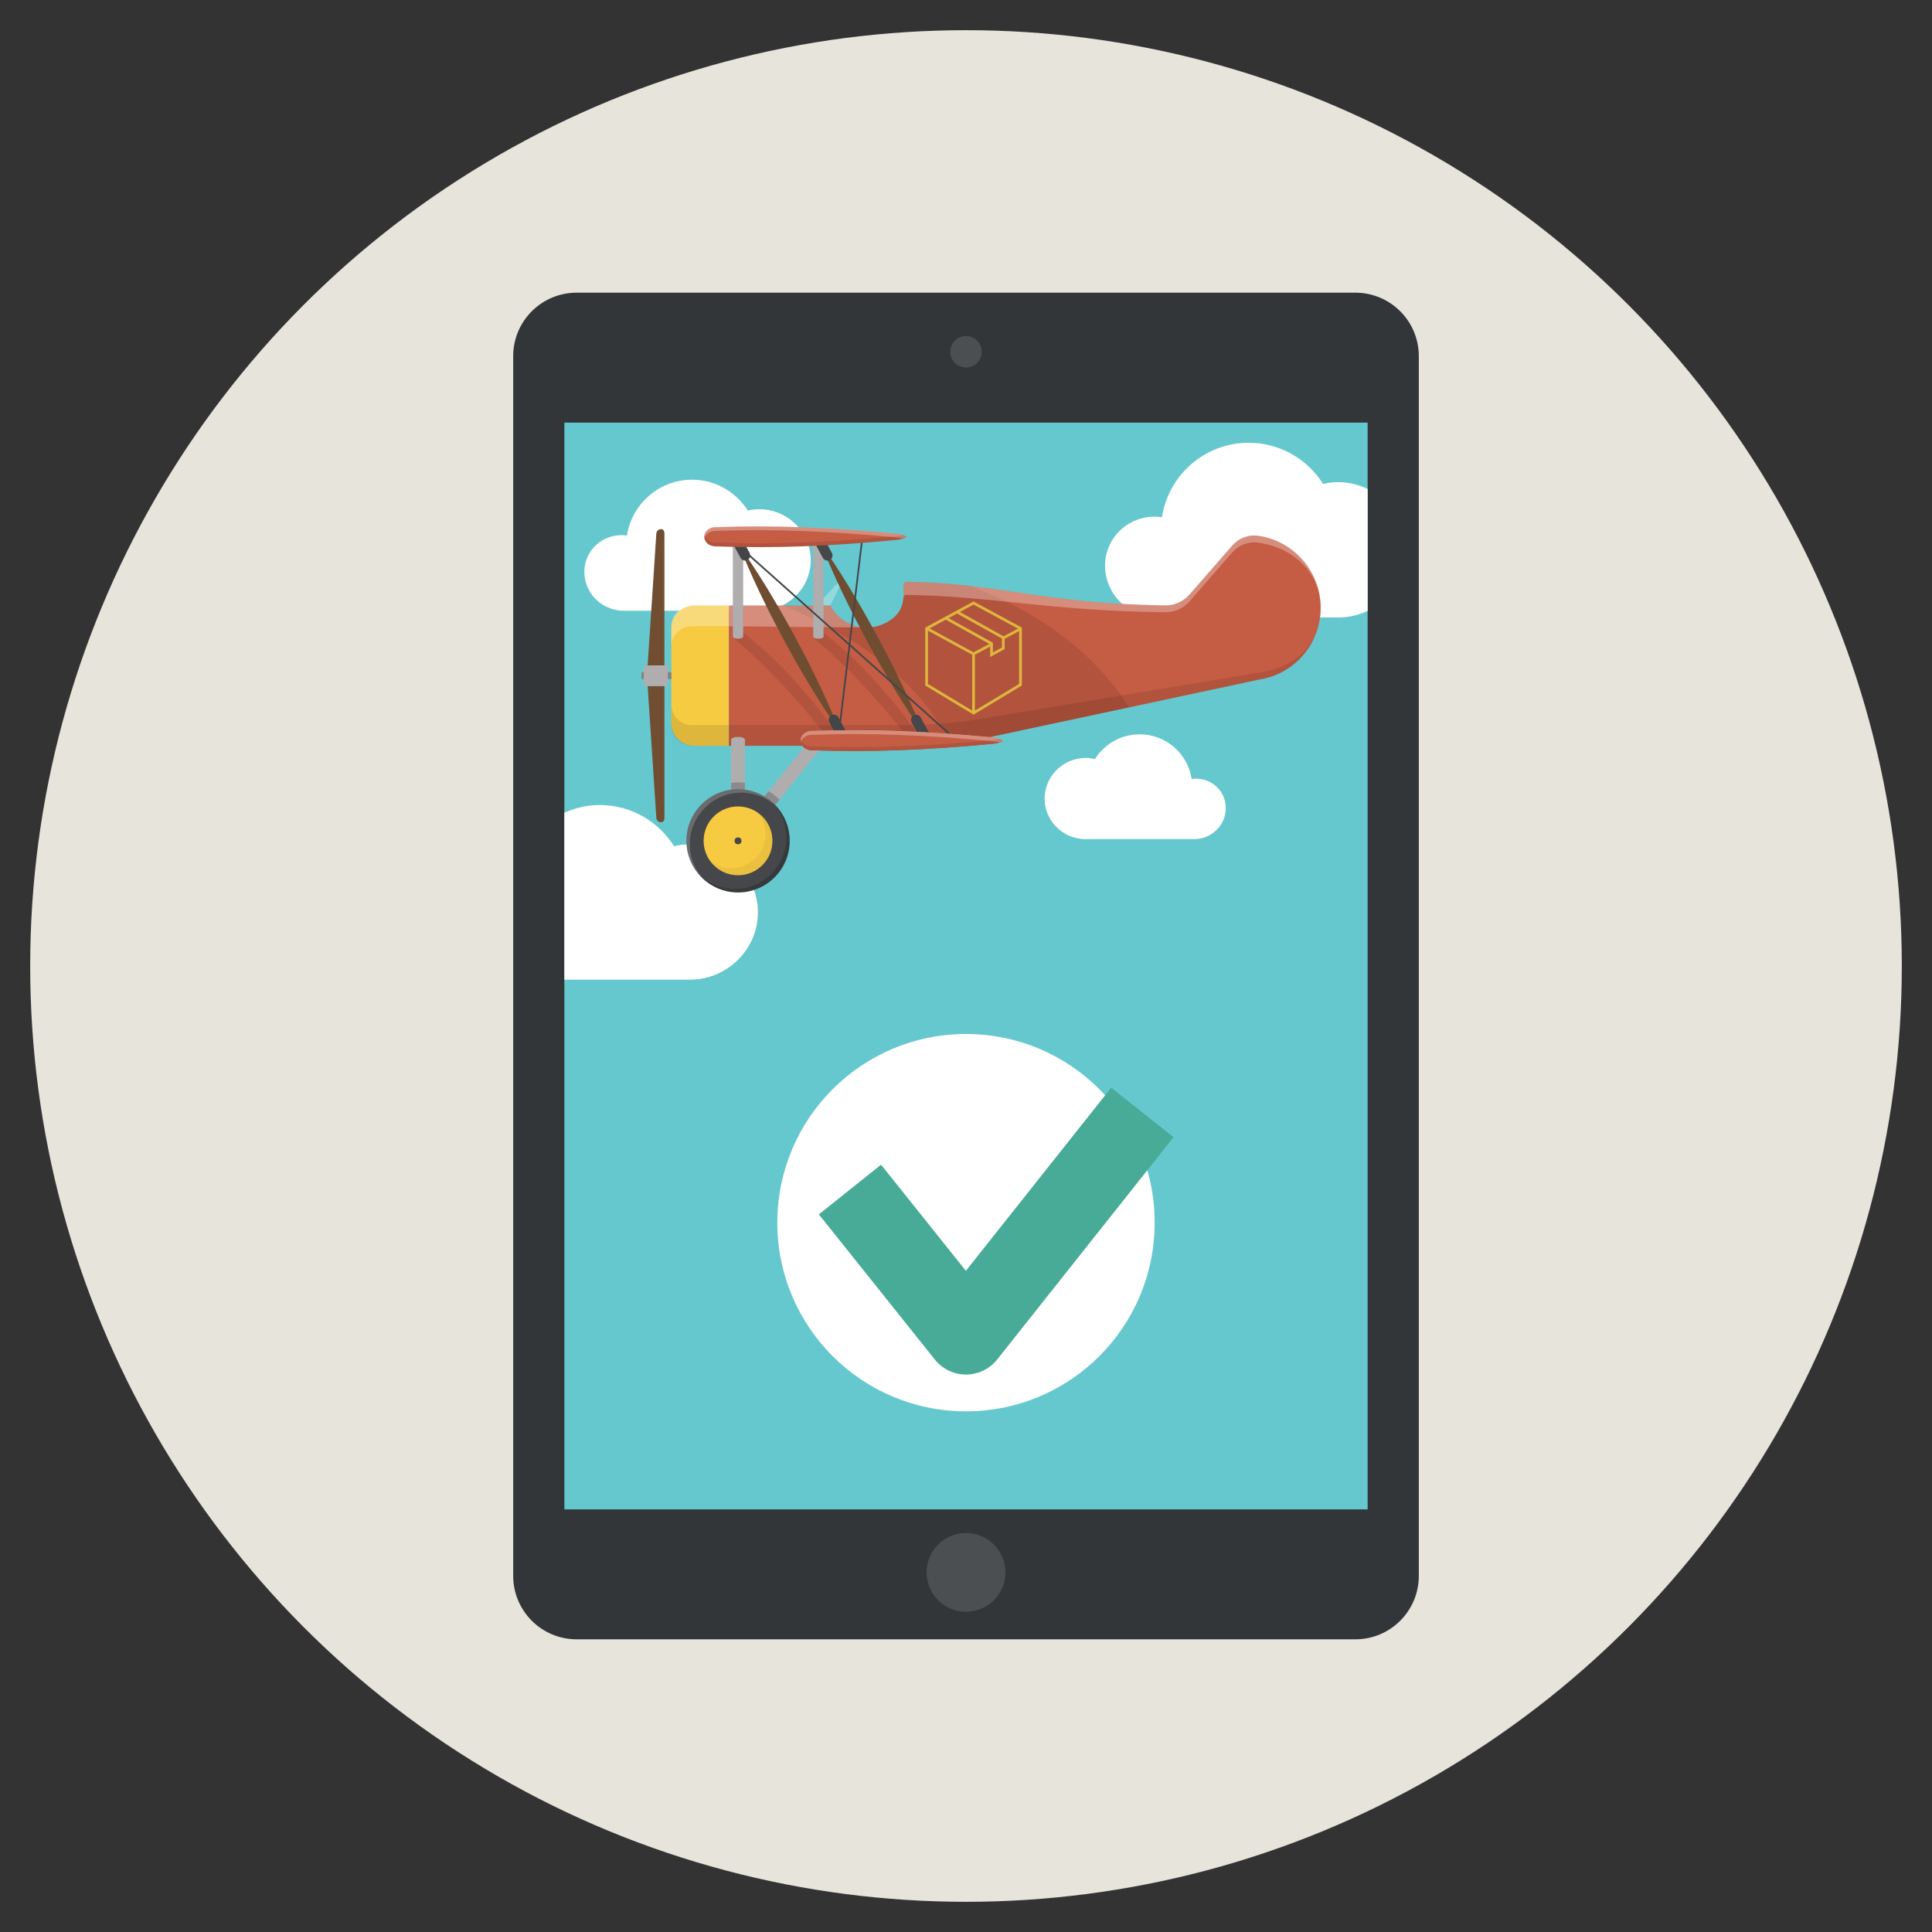 <?xml version="1.0" ?><!DOCTYPE svg  PUBLIC '-//W3C//DTD SVG 1.1//EN'  'http://www.w3.org/Graphics/SVG/1.1/DTD/svg11.dtd'><svg enable-background="new 0 0 128 128" id="Слой_1" version="1.1" viewBox="0 0 128 128" xml:space="preserve" xmlns="http://www.w3.org/2000/svg" xmlns:xlink="http://www.w3.org/1999/xlink"><rect x="0" y="0" width="128" height="128" fill="#333333" stroke="none"/><g><circle cx="64" cy="64" fill="#E7E4DC" r="62"/><path d="M89.796,108.609H38.204c-2.322,0-4.204-1.882-4.204-4.204v-80.81c0-2.322,1.882-4.204,4.204-4.204h51.592   c2.322,0,4.204,1.882,4.204,4.204v80.809C94.001,106.727,92.118,108.609,89.796,108.609z" fill="#333638"/><rect fill="#65C8CE" height="72.001" width="53.218" x="37.391" y="27.999"/><path d="M90.609,32.394c-0.594-0.28-1.251-0.451-1.953-0.451c-0.343,0-0.677,0.046-0.998,0.119   c-0.002,0-0.003,0-0.004-0.002c-1.031-1.637-2.849-2.725-4.926-2.725c-2.911,0-5.316,2.14-5.747,4.93   c0,0.002-0.002,0.004-0.005,0.003c-0.154-0.022-0.311-0.037-0.472-0.037c-1.931,0-3.473,1.61-3.274,3.588   c0.178,1.765,1.703,3.089,3.478,3.089h4.135h5h2.844c0.688,0,1.337-0.162,1.923-0.436V32.394z" fill="#FFFFFF"/><path d="M45.656,55.943c-0.343,0-0.677,0.046-0.998,0.119c-0.002,0-0.003,0-0.004-0.002   c-1.031-1.637-2.849-2.725-4.926-2.725c-0.835,0-1.619,0.193-2.337,0.51v11.064h0.451h5h2.844c2.598,0,4.703-2.187,4.514-4.779   C50.03,57.772,48.06,55.943,45.656,55.943z" fill="#FFFFFF"/><path d="M71.946,50.215c0.206,0,0.406,0.028,0.599,0.071c0.001,0,0.002,0,0.003-0.001   c0.618-0.982,1.709-1.635,2.955-1.635c1.747,0,3.19,1.284,3.448,2.958c0,0.001,0.001,0.002,0.003,0.002   c0.093-0.013,0.187-0.022,0.283-0.022c1.159,0,2.084,0.966,1.964,2.153c-0.107,1.059-1.022,1.853-2.087,1.853h-2.481h-3h-1.707   c-1.559,0-2.822-1.312-2.709-2.867C69.322,51.312,70.504,50.215,71.946,50.215z" fill="#FFFFFF"/><path d="M50.295,33.738c-0.258,0-0.507,0.035-0.749,0.089c-0.001,0-0.003,0-0.003-0.001   c-0.773-1.227-2.137-2.044-3.694-2.044c-2.183,0-3.987,1.605-4.31,3.698c0,0.002-0.002,0.003-0.003,0.003   c-0.116-0.017-0.233-0.028-0.354-0.028c-1.448,0-2.605,1.207-2.455,2.691c0.134,1.324,1.278,2.317,2.608,2.317h3.101h3.75h2.133   c1.949,0,3.527-1.64,3.386-3.584C53.575,35.11,52.098,33.738,50.295,33.738z" fill="#FFFFFF"/><circle cx="64" cy="104.175" fill="#4B4F51" r="2.609"/><circle cx="64" cy="23.304" fill="#4B4F51" r="1.043"/><path d="M55.475,38.649l-1.368,1.472h0.909l0.68-1.412C55.706,38.58,55.531,38.533,55.475,38.649z" fill="#FFFFFF" opacity="0.3"/><path d="M44.476,41.622v6.289c0,0.828,0.672,1.5,1.5,1.5h2.318v-9.289h-2.318   C45.147,40.122,44.476,40.793,44.476,41.622z" fill="#F6CA41"/><path d="M44.476,46.675v1.368c0,0.755,0.612,1.368,1.368,1.368h2.451v-1.368h-2.451   C45.088,48.043,44.476,47.431,44.476,46.675z" fill="#010203" opacity="0.1"/><path d="M44.476,41.489v1.368c0-0.755,0.612-1.368,1.368-1.368h2.451v-1.368h-2.451   C45.088,40.122,44.476,40.734,44.476,41.489z" fill="#FFFFFF" opacity="0.3"/><path d="M83.311,35.494c-0.63-0.082-1.258,0.181-1.676,0.66l-2.819,3.23c-0.437,0.501-1.082,0.769-1.746,0.727   c-7.946-0.13-10.786-1.441-16.92-1.567l-0.045-0.003c-0.131-0.008-0.243,0.096-0.243,0.227l-0.009,0.761   c-0.006,0.495-0.199,0.976-0.561,1.313c-0.488,0.454-1.142,0.732-1.861,0.732c-1.047,0-1.956-0.589-2.416-1.453h-6.722v9.289h11.72   c1.493,0,2.984-0.113,4.459-0.339l18.95-4.047c2.011-0.308,3.61-1.85,3.99-3.849l0.002-0.011   C87.939,38.38,85.976,35.839,83.311,35.494z" fill="#C55C44"/><path d="M64.5,39.847l-3.201,1.735v3.834l3.201,1.93l3.202-1.93v-3.834L64.5,39.847z M67.442,41.649l-0.952,0.508   l-2.896-1.612l0.906-0.491L67.442,41.649z M62.846,40.95l0.558-0.302l2.974,1.655v0.594l-0.595,0.326v-0.638L62.846,40.95z    M64.5,43.219l-2.914-1.585l1.07-0.58l2.888,1.608L64.5,43.219z M61.481,41.783l2.928,1.593v3.703l-2.928-1.765V41.783z    M64.591,47.079v-3.702l1.009-0.539v0.692l0.96-0.525v-0.68l0.959-0.512v3.499L64.591,47.079z" fill="#F6CA41"/><path d="M49.071,41.778c-0.13-0.137-0.626,0.335-0.496,0.471c2.047,1.693,4.088,3.883,6.126,6.446   c0.13,0.137,0.347,0.142,0.483,0.012s0.142-0.347,0.012-0.483C53.343,45.719,51.323,43.528,49.071,41.778z" fill="#010203" opacity="0.1"/><path d="M54.396,41.793c-0.13-0.137-0.626,0.335-0.496,0.471c2.047,1.693,4.088,3.883,6.126,6.446   c0.13,0.137,0.347,0.142,0.483,0.012c0.137-0.13,0.142-0.347,0.012-0.483C58.668,45.735,56.648,43.544,54.396,41.793z" fill="#010203" opacity="0.1"/><path d="M64.345,38.833c-1.095-0.126-2.245-0.225-3.538-0.27c-0.222-0.007-0.445-0.014-0.657-0.019   l-0.045-0.003c-0.131-0.008-0.243,0.096-0.243,0.228l-0.009,0.761c-0.006,0.495-0.199,0.976-0.561,1.313   c-0.181,0.169-0.392,0.303-0.614,0.418c-0.376,0.194-0.796,0.314-1.248,0.314c-1.047,0-1.956-0.589-2.416-1.453h-3.138   c5.406,2.215,9.126,5.252,11.117,9.134c0,0,0,0,0,0c0.494-0.05,0.987-0.108,1.478-0.183l10.333-2.207   C72.673,43.493,69.275,40.771,64.345,38.833z" fill="#010203" opacity="0.1"/><path d="M83.423,44.568l-18.95,3.136c-1.476,0.226-2.966,0.339-4.459,0.339h-11.72v1.368h11.72   c1.493,0,2.984-0.113,4.459-0.339l18.95-4.047c2.011-0.308,3.61-1.85,3.99-3.849C87.033,43.174,85.435,44.261,83.423,44.568z" fill="#010203" opacity="0.1"/><path d="M55.016,40.122h-6.722v1.368c0,0,8.09,0.085,9.137,0.085   C56.384,41.575,55.475,40.986,55.016,40.122z" fill="#FFFFFF" opacity="0.3"/><path d="M83.311,35.494c-0.63-0.082-1.258,0.181-1.676,0.66l-2.819,3.23   c-0.437,0.501-1.082,0.769-1.746,0.727c-7.946-0.13-10.786-1.441-16.92-1.567l-0.045-0.003c-0.131-0.008-0.243,0.096-0.243,0.227   l-0.009,0.761l0.009,0.151c0-0.132,0.04-0.28,0.171-0.272c6.134,0.126,9.091,1.028,17.036,1.158   c0.663,0.043,1.309-0.226,1.746-0.727l2.819-3.23c0.418-0.479,1.046-0.741,1.676-0.66c2.331,0.301,4.124,1.934,4.187,4.2   C87.444,37.788,85.648,35.796,83.311,35.494z" fill="#FFFFFF" opacity="0.3"/><path d="M48.896,35.449c-0.189,0-0.342,0.153-0.342,0.342v6.382c0,0.189,0.684,0.189,0.684,0v-6.382   C49.238,35.602,49.085,35.449,48.896,35.449z" fill="#AFADAD"/><path d="M48.44,49.013v6.838c0,0.252,0.204,0.456,0.456,0.456s0.456-0.204,0.456-0.456v-6.838   C49.352,48.761,48.44,48.761,48.44,49.013z" fill="#AFADAD"/><path d="M53.89,48.727l-5.496,6.838c-0.158,0.196-0.127,0.483,0.07,0.641c0.084,0.068,0.185,0.101,0.285,0.101   c0.133,0,0.266-0.058,0.355-0.17l5.496-6.838c0.158-0.196,0.127-0.483-0.07-0.641C54.335,48.5,54.048,48.531,53.89,48.727z" fill="#AFADAD"/><path d="M54.221,35.449c-0.189,0-0.342,0.153-0.342,0.342v6.382c0,0.189,0.684,0.189,0.684,0v-6.382   C54.563,35.602,54.41,35.449,54.221,35.449z" fill="#AFADAD"/><path d="M53.812,44.392c-0.357-0.727-0.763-1.488-1.167-2.251c-0.418-0.755-0.833-1.512-1.246-2.208   c-0.408-0.699-0.803-1.344-1.154-1.89c-0.695-1.096-1.217-1.795-1.217-1.795s0.3,0.819,0.838,2c0.266,0.592,0.59,1.276,0.952,2   c0.357,0.727,0.764,1.488,1.168,2.251c0.418,0.755,0.834,1.512,1.247,2.208c0.409,0.699,0.803,1.344,1.154,1.89   c0.695,1.096,1.216,1.796,1.216,1.796s-0.301-0.819-0.839-2C54.498,45.8,54.174,45.117,53.812,44.392z" fill="#6E4D31"/><path d="M59.309,44.441c-0.364-0.74-0.777-1.516-1.188-2.294c-0.425-0.77-0.847-1.541-1.267-2.251   c-0.415-0.713-0.816-1.37-1.172-1.927c-0.705-1.118-1.234-1.831-1.234-1.831s0.307,0.833,0.855,2.036   c0.271,0.603,0.601,1.299,0.97,2.037c0.364,0.74,0.777,1.516,1.189,2.293c0.425,0.77,0.848,1.54,1.268,2.25   c0.415,0.712,0.816,1.37,1.172,1.927c0.705,1.118,1.233,1.832,1.233,1.832s-0.308-0.833-0.856-2.036   C60.008,45.874,59.677,45.179,59.309,44.441z" fill="#6E4D31"/><path d="M60.998,47.527c-0.09-0.166-0.297-0.229-0.463-0.138c-0.166,0.09-0.228,0.297-0.138,0.463l0.715,1.324   c0.062,0.114,0.179,0.179,0.301,0.179c0.055,0,0.111-0.013,0.162-0.041c0.166-0.09,0.228-0.297,0.138-0.463L60.998,47.527z" fill="#45474A"/><path d="M54.402,35.313c-0.09-0.166-0.297-0.228-0.463-0.138c-0.166,0.09-0.228,0.297-0.138,0.463l0.715,1.324   c0.062,0.114,0.179,0.179,0.301,0.179c0.055,0,0.111-0.013,0.162-0.041c0.166-0.09,0.228-0.297,0.138-0.463L54.402,35.313z" fill="#45474A"/><path d="M57.098,35.911c-0.029-0.002-0.06,0.019-0.063,0.05L55.63,47.683l-0.085-0.156   c-0.09-0.166-0.297-0.229-0.463-0.138c-0.166,0.09-0.228,0.297-0.138,0.463l0.715,1.324c0.062,0.114,0.179,0.179,0.301,0.179   c0.055,0,0.111-0.013,0.162-0.041c0.166-0.09,0.228-0.297,0.138-0.463l-0.537-0.994l1.424-11.882   C57.152,35.943,57.13,35.915,57.098,35.911z" fill="#434649"/><path d="M49.704,36.774c-0.003-0.047-0.015-0.093-0.039-0.137l-0.715-1.324c-0.09-0.166-0.297-0.228-0.463-0.138   c-0.166,0.09-0.228,0.297-0.138,0.463l0.715,1.324c0.062,0.114,0.179,0.179,0.301,0.179c0.055,0,0.111-0.013,0.162-0.041   c0.079-0.042,0.132-0.112,0.159-0.19l13.179,11.756c0.011,0.01,0.024,0.014,0.038,0.014c0.016,0,0.031-0.006,0.043-0.019   c0.021-0.023,0.019-0.059-0.005-0.08L49.704,36.774z" fill="#434649"/><path d="M48.395,55.565c-0.158,0.196-0.127,0.483,0.07,0.641c0.084,0.068,0.185,0.101,0.285,0.101   c0.133,0,0.266-0.058,0.355-0.17l2.538-3.158c-0.214-0.216-0.456-0.403-0.716-0.564L48.395,55.565z" fill="#010203" opacity="0.2"/><path d="M65.733,48.858c-4.298-0.4-7.994-0.563-11.959-0.422c-0.404,0-0.732,0.284-0.732,0.634   c0,0.35,0.328,0.634,0.732,0.634c3.928,0.141,7.619-0.012,11.959-0.422c0.178-0.019,0.684-0.095,0.684-0.211   C66.417,48.952,65.89,48.87,65.733,48.858z" fill="#C55C44"/><path d="M59.35,35.351c-4.298-0.4-7.994-0.563-11.959-0.422c-0.404,0-0.732,0.284-0.732,0.634   c0,0.35,0.328,0.634,0.732,0.634c3.928,0.141,7.619-0.012,11.959-0.422c0.178-0.019,0.684-0.095,0.684-0.211   C60.034,35.446,59.507,35.363,59.35,35.351z" fill="#C55C44"/><path d="M65.733,48.851c-4.298-0.4-7.994-0.563-11.959-0.422c-0.404,0-0.732,0.284-0.732,0.634   c0,0.044,0.005,0.086,0.015,0.127c0.068-0.289,0.363-0.506,0.717-0.506c3.965-0.14,7.661,0.022,11.959,0.422   c0.09,0.007,0.3,0.037,0.464,0.084c0.123-0.034,0.22-0.076,0.22-0.127C66.417,48.945,65.89,48.862,65.733,48.851z" fill="#FFFFFF" opacity="0.3"/><path d="M66.197,48.949c-0.16,0.044-0.363,0.074-0.464,0.084c-4.339,0.41-8.031,0.563-11.959,0.422   c-0.354,0-0.649-0.217-0.717-0.506c-0.01,0.041-0.015,0.084-0.015,0.127c0,0.35,0.328,0.634,0.732,0.634   c3.928,0.141,7.619-0.012,11.959-0.422c0.178-0.019,0.684-0.095,0.684-0.211C66.417,49.026,66.319,48.983,66.197,48.949z" fill="#010203" opacity="0.1"/><path d="M65.733,48.858c-4.298-0.4-7.994-0.563-11.959-0.422c-0.404,0-0.732,0.284-0.732,0.634   c0,0.35,0.328,0.634,0.732,0.634c3.928,0.141,7.619-0.012,11.959-0.422c0.178-0.019,0.684-0.095,0.684-0.211   C66.417,48.952,65.89,48.87,65.733,48.858z" fill="#C55C44"/><path d="M59.35,35.344c-4.298-0.4-7.994-0.563-11.959-0.422c-0.404,0-0.732,0.284-0.732,0.634   c0,0.044,0.005,0.086,0.015,0.127c0.068-0.289,0.363-0.506,0.717-0.506c3.965-0.14,7.661,0.022,11.959,0.422   c0.09,0.007,0.3,0.037,0.464,0.084c0.123-0.034,0.22-0.076,0.22-0.127C60.034,35.439,59.507,35.356,59.35,35.344z" fill="#FFFFFF" opacity="0.3"/><path d="M65.733,48.851c-4.298-0.4-7.994-0.563-11.959-0.422c-0.404,0-0.732,0.284-0.732,0.634   c0,0.044,0.005,0.086,0.015,0.127c0.068-0.289,0.363-0.506,0.717-0.506c3.965-0.14,7.661,0.022,11.959,0.422   c0.09,0.007,0.3,0.037,0.464,0.084c0.123-0.034,0.22-0.076,0.22-0.127C66.417,48.945,65.89,48.862,65.733,48.851z" fill="#FFFFFF" opacity="0.3"/><path d="M59.814,35.442c-0.16,0.044-0.363,0.074-0.464,0.084c-4.339,0.41-8.031,0.563-11.959,0.422   c-0.354,0-0.649-0.217-0.717-0.506c-0.01,0.041-0.015,0.084-0.015,0.127c0,0.35,0.328,0.634,0.732,0.634   c3.928,0.141,7.619-0.012,11.959-0.422c0.178-0.019,0.684-0.095,0.684-0.211C60.034,35.52,59.937,35.477,59.814,35.442z" fill="#010203" opacity="0.1"/><path d="M66.197,48.949c-0.16,0.044-0.363,0.074-0.464,0.084c-4.339,0.41-8.031,0.563-11.959,0.422   c-0.354,0-0.649-0.217-0.717-0.506c-0.01,0.041-0.015,0.084-0.015,0.127c0,0.35,0.328,0.634,0.732,0.634   c3.928,0.141,7.619-0.012,11.959-0.422c0.178-0.019,0.684-0.095,0.684-0.211C66.417,49.026,66.319,48.983,66.197,48.949z" fill="#010203" opacity="0.1"/><path d="M48.44,51.862v3.989c0,0.252,0.204,0.456,0.456,0.456s0.456-0.204,0.456-0.456v-3.989   c-0.15-0.018-0.301-0.029-0.456-0.029C48.741,51.833,48.59,51.845,48.44,51.862z" fill="#010203" opacity="0.2"/><circle cx="48.896" cy="55.708" fill="#45474A" r="3.419"/><path d="M45.476,55.708c0,1.002,0.434,1.901,1.121,2.526c-0.553-0.607-0.893-1.412-0.893-2.298   c0-1.888,1.531-3.419,3.419-3.419c0.886,0,1.691,0.34,2.299,0.893c-0.625-0.687-1.524-1.121-2.527-1.121   C47.007,52.289,45.476,53.82,45.476,55.708z" fill="#FEFDFD" opacity="0.2"/><path d="M52.103,55.48c0,1.888-1.531,3.419-3.419,3.419c-0.886,0-1.691-0.34-2.299-0.893   c0.625,0.687,1.524,1.121,2.527,1.121c1.888,0,3.419-1.531,3.419-3.419c0-1.002-0.434-1.901-1.121-2.526   C51.763,53.79,52.103,54.594,52.103,55.48z" fill="#010203" opacity="0.2"/><circle cx="48.896" cy="55.708" fill="#F6CA41" r="2.28"/><path d="M50.257,53.891c0.286,0.381,0.462,0.849,0.462,1.361c0,1.257-1.023,2.28-2.28,2.28   c-0.512,0-0.98-0.176-1.361-0.462c0.416,0.554,1.073,0.918,1.817,0.918c1.257,0,2.28-1.023,2.28-2.28   C51.175,54.964,50.811,54.307,50.257,53.891z" fill="#010203" opacity="0.05"/><path d="M43.794,35.056c-0.17,0-0.308,0.136-0.311,0.306l-0.575,8.721h1.111v-8.716   C44.02,35.195,43.966,35.056,43.794,35.056z" fill="#714E32"/><path d="M43.483,54.171c0.003,0.17,0.141,0.306,0.311,0.306c0.172,0,0.226-0.139,0.226-0.311V45.45h-1.111   L43.483,54.171z" fill="#714E32"/><rect fill="#838282" height="0.456" width="1.976" x="42.5" y="44.538"/><polygon fill="#AFADAD" points="42.652,44.083 42.652,45.45 44.248,45.45 44.248,44.083 44.02,44.083  "/><circle cx="48.896" cy="55.708" fill="#45474A" r="0.228"/><circle cx="64" cy="81.005" fill="#FFFFFF" r="12.5"/><path d="M63.999,91.067c-0.802,0-1.56-0.365-2.061-0.991l-7.687-9.62l4.122-3.293l5.618,7.032l9.627-12.133   l4.132,3.279L66.066,90.07c-0.501,0.629-1.259,0.995-2.063,0.997C64.003,91.067,64.001,91.067,63.999,91.067z" fill="#47AB98"/></g></svg>